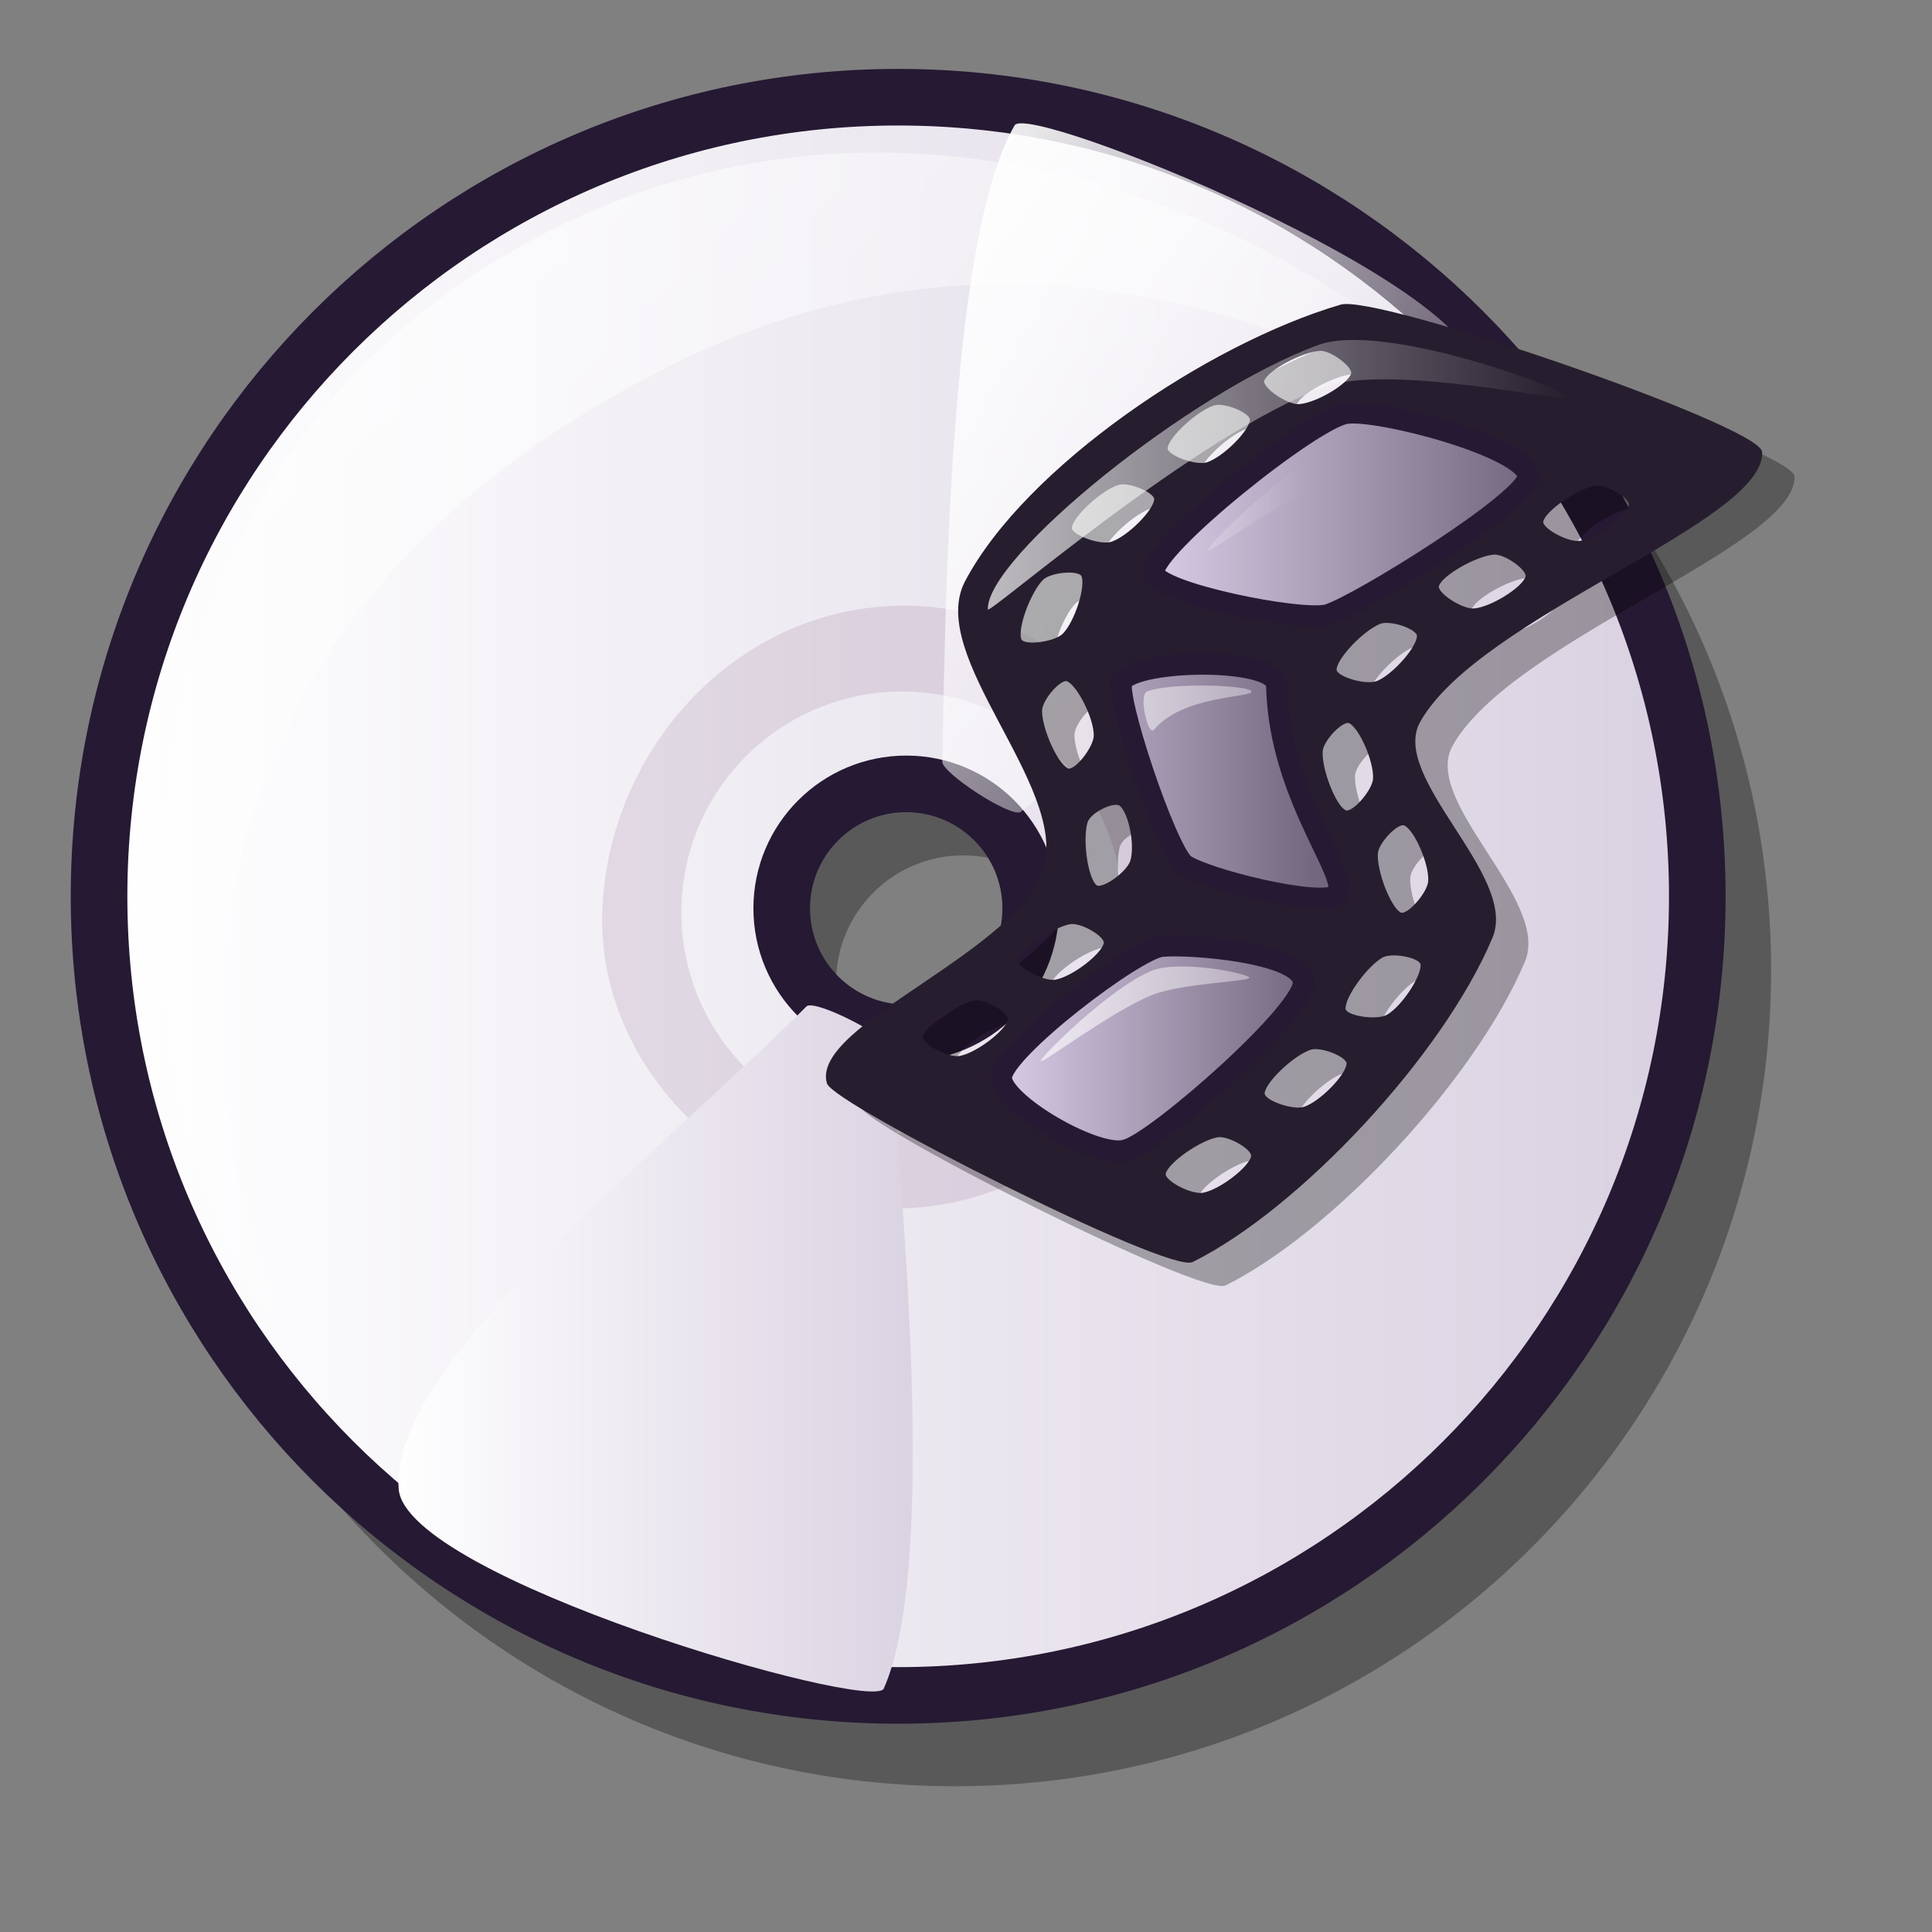 <?xml version="1.0" encoding="UTF-8" standalone="no"?>
<!DOCTYPE svg PUBLIC "-//W3C//DTD SVG 20010904//EN"
"http://www.w3.org/TR/2001/REC-SVG-20010904/DTD/svg10.dtd">
<!-- Created with Inkscape (http://www.inkscape.org/) -->
<svg
   id="svg1"
   sodipodi:version="0.32"
   inkscape:version="0.37"
   width="48pt"
   height="48pt"
   sodipodi:docbase="/home/tom"
   sodipodi:docname="dvd_umount.svg"
   xmlns="http://www.w3.org/2000/svg"
   xmlns:inkscape="http://www.inkscape.org/namespaces/inkscape"
   xmlns:sodipodi="http://sodipodi.sourceforge.net/DTD/sodipodi-0.dtd"
   xmlns:xlink="http://www.w3.org/1999/xlink">
  <rect width="100%" height="100%" fill="#808080" stroke="none"/>
  <defs
     id="defs3">
    <linearGradient
       id="linearGradient916">
      <stop
         style="stop-color:#cccccc;stop-opacity:1;"
         offset="0"
         id="stop917" />
      <stop
         style="stop-color:#7f7f7f;stop-opacity:1;"
         offset="1"
         id="stop918" />
    </linearGradient>
    <linearGradient
       id="linearGradient866">
      <stop
         style="stop-color:#ffffff;stop-opacity:1;"
         offset="0"
         id="stop867" />
      <stop
         style="stop-color:#d9d1e1;stop-opacity:1;"
         offset="1"
         id="stop868" />
    </linearGradient>
    <linearGradient
       id="linearGradient584">
      <stop
         style="stop-color:#ffffff;stop-opacity:1;"
         offset="0"
         id="stop585" />
      <stop
         style="stop-color:#ffffff;stop-opacity:0;"
         offset="1"
         id="stop586" />
    </linearGradient>
    <linearGradient
       id="linearGradient578">
      <stop
         style="stop-color:#d9cce6;stop-opacity:1;"
         offset="0"
         id="stop579" />
      <stop
         style="stop-color:#73667f;stop-opacity:1;"
         offset="1"
         id="stop580" />
    </linearGradient>
    <linearGradient
       xlink:href="#linearGradient584"
       id="linearGradient581"
       y2="0.977"
       x2="0.968"
       y1="0"
       x1="0.006" />
    <linearGradient
       xlink:href="#linearGradient584"
       id="linearGradient583"
       y2="1.031"
       x2="0.977"
       y1="0.023"
       x1="-0.031" />
    <linearGradient
       xlink:href="#linearGradient866"
       id="linearGradient860"
       x1="-0"
       y1="-0"
       x2="1"
       y2="-0" />
    <linearGradient
       xlink:href="#linearGradient866"
       id="linearGradient861"
       x1="0"
       y1="0"
       x2="1"
       y2="0" />
    <linearGradient
       xlink:href="#linearGradient578"
       id="linearGradient862"
       x1="-0"
       y1="-0"
       x2="1"
       y2="-0" />
    <linearGradient
       xlink:href="#linearGradient578"
       id="linearGradient869"
       x1="-0.437"
       y1="1.512"
       x2="0.665"
       y2="1.512"
       gradientTransform="scale(1.257,0.795)" />
    <linearGradient
       xlink:href="#linearGradient584"
       id="linearGradient915"
       x1="-0.942"
       y1="3.422"
       x2="0.437"
       y2="3.422"
       gradientTransform="scale(0.768,1.303)" />
    <linearGradient
       xlink:href="#linearGradient578"
       id="linearGradient776"
       x1="0"
       y1="-0"
       x2="1"
       y2="-0" />
    <linearGradient
       xlink:href="#linearGradient584"
       id="linearGradient777"
       x1="0"
       y1="-0"
       x2="1"
       y2="-0" />
    <linearGradient
       xlink:href="#linearGradient584"
       id="linearGradient778"
       x1="-0.255"
       y1="-6.534"
       x2="2.557"
       y2="-6.534"
       gradientTransform="scale(0.99,1.01)" />
    <linearGradient
       xlink:href="#linearGradient584"
       id="linearGradient779"
       x1="-1.522"
       y1="-7.277"
       x2="4.155"
       y2="-7.277"
       gradientTransform="scale(0.948,1.054)" />
  </defs>
  <sodipodi:namedview
     id="base"
     pagecolor="#ffffff"
     bordercolor="#666666"
     borderopacity="1.0"
     inkscape:pageopacity="0.0"
     inkscape:pageshadow="2"
     inkscape:zoom="7.97947193"
     inkscape:cx="26.4570186"
     inkscape:cy="23.7684983"
     inkscape:window-width="1018"
     inkscape:window-height="711"
     inkscape:window-x="0"
     inkscape:window-y="30" />
  <path
     d="M 36.119 32.546 C 36.119 34.871 34.232 36.758 31.908 36.758 C 29.583 36.758 27.696 34.871 27.696 32.546 C 27.696 30.222 29.583 28.335 31.908 28.335 C 34.232 28.335 36.119 30.222 36.119 32.546 z M 58.67 32.139 C 58.67 47.061 46.558 59.172 31.636 59.172 C 16.713 59.172 4.602 47.061 4.602 32.139 C 4.602 17.216 16.713 5.105 31.636 5.105 C 46.558 5.105 58.67 17.216 58.67 32.139 z "
     style="font-size:12;opacity:0.303;fill-rule:evenodd;stroke-width:12.5;"
     id="path782" />
  <path
     d="M 34.143 30.091 C 34.143 32.367 32.295 34.214 30.019 34.214 C 27.743 34.214 25.895 32.367 25.895 30.091 C 25.895 27.814 27.743 25.967 30.019 25.967 C 32.295 25.967 34.143 27.814 34.143 30.091 z M 56.225 29.691 C 56.225 44.304 44.365 56.163 29.753 56.163 C 15.14 56.163 3.281 44.304 3.281 29.691 C 3.281 15.079 15.14 3.22 29.753 3.22 C 44.365 3.22 56.225 15.079 56.225 29.691 z "
     style="font-size:12;fill:url(#linearGradient860);fill-rule:evenodd;stroke:#261933;stroke-width:1.875;stroke-dasharray:none;"
     id="path773" />
  <path
     d="M 9.001 43.393 C 4.12 37.982 1.022 15.522 19.111 7.21 C 33.788 0.525 48.149 11.238 49.174 14.261 C 49.477 15.112 36.93 4.505 21.905 12.265 C -0.145 23.553 9.601 44.077 9.001 43.393 z "
     style="font-size:12;opacity:0.7;fill-rule:evenodd;stroke:none;stroke-width:0.078pt;fill:url(#linearGradient581);"
     id="path774" />
  <path
     d="M 39.821 30.279 C 39.821 35.465 34.975 39.857 29.98 40.026 C 24.418 40.026 19.766 35.371 19.951 30.185 C 20.142 24.81 24.418 20.061 29.98 20.061 C 35.166 20.061 40.016 24.908 39.821 30.279 z M 37.202 30.223 C 37.202 34.262 33.925 37.54 29.886 37.54 C 25.847 37.54 22.57 34.262 22.57 30.223 C 22.57 26.185 25.847 22.907 29.886 22.907 C 33.925 22.907 37.202 26.185 37.202 30.223 z "
     style="font-size:12;opacity:0.101;fill:#3f003f;fill-rule:evenodd;stroke-width:1pt;"
     id="path779" />
  <path
     d="M 31.216 25.235 C 31.211 25.612 33.486 27.095 33.81 26.898 C 38.868 22.773 48.783 16.593 48.908 12.398 C 48.995 9.434 34.086 3.39 33.611 4.151 C 31.563 7.716 31.33 18.518 31.216 25.235 z "
     style="font-size:12;fill:url(#linearGradient583);fill-rule:evenodd;stroke-width:1pt;"
     id="path780" />
  <path
     d="M 29.473 34.718 C 29.439 34.342 27.022 33.103 26.721 33.333 C 22.117 37.96 12.896 45.133 13.206 49.319 C 13.427 52.276 28.882 56.743 29.276 55.937 C 30.943 52.179 30.056 41.41 29.473 34.718 z "
     style="font-size:12;fill:url(#linearGradient861);fill-rule:evenodd;stroke-width:1pt;"
     id="path781" />
  <path
     d="M 28.52 36.678 C 27.969 34.776 34.939 32.322 35.708 29.53 C 36.464 26.785 31.808 22.51 33.094 20.068 C 35.075 16.308 41.103 12.218 45.511 10.922 C 46.649 10.555 59.287 14.886 59.446 15.771 C 59.561 18.073 50.062 21.207 48.118 24.707 C 47.085 26.569 51.375 29.81 50.515 31.855 C 48.87 35.767 44.12 40.832 40.603 42.579 C 39.879 42.992 28.752 37.373 28.52 36.678 z M 52.197 18.063 C 52.133 18.316 53.06 18.817 53.458 18.745 C 54.022 18.642 54.987 17.919 55.085 17.54 C 55.148 17.291 54.311 16.792 53.94 16.859 C 53.348 16.966 52.293 17.688 52.197 18.063 z M 48.74 20.2 C 48.655 20.446 49.537 21.023 49.939 20.984 C 50.51 20.929 51.533 20.29 51.661 19.919 C 51.745 19.677 50.952 19.11 50.577 19.146 C 49.979 19.203 48.867 19.833 48.74 20.2 z M 45.349 22.977 C 45.338 23.238 46.348 23.538 46.722 23.386 C 47.254 23.17 48.051 22.265 48.068 21.874 C 48.079 21.617 47.157 21.3 46.808 21.442 C 46.251 21.668 45.366 22.59 45.349 22.977 z M 45.661 27.666 C 45.893 27.786 46.592 26.998 46.613 26.595 C 46.643 26.022 46.16 24.917 45.812 24.735 C 45.584 24.616 44.907 25.318 44.888 25.694 C 44.857 26.294 45.318 27.486 45.661 27.666 z M 47.489 31.053 C 47.721 31.173 48.42 30.385 48.441 29.982 C 48.471 29.409 47.987 28.304 47.64 28.122 C 47.412 28.003 46.735 28.705 46.716 29.081 C 46.685 29.681 47.146 30.873 47.489 31.053 z M 45.649 34.225 C 45.674 34.485 46.716 34.64 47.066 34.437 C 47.562 34.149 48.224 33.141 48.186 32.751 C 48.161 32.495 47.204 32.311 46.878 32.5 C 46.358 32.802 45.611 33.839 45.649 34.225 z M 42.966 37.012 C 42.941 37.272 43.935 37.622 44.317 37.489 C 44.859 37.299 45.699 36.435 45.735 36.044 C 45.759 35.789 44.854 35.427 44.498 35.551 C 43.931 35.749 43.002 36.627 42.966 37.012 z M 39.691 39.672 C 39.629 39.926 40.562 40.416 40.959 40.339 C 41.522 40.231 42.479 39.497 42.572 39.116 C 42.633 38.866 41.79 38.377 41.42 38.448 C 40.829 38.562 39.783 39.295 39.691 39.672 z M 42.956 13.4 C 42.864 13.644 43.73 14.244 44.133 14.216 C 44.706 14.176 45.745 13.564 45.883 13.197 C 45.974 12.957 45.196 12.369 44.82 12.395 C 44.22 12.436 43.093 13.037 42.956 13.4 z M 39.751 15.643 C 39.722 15.903 40.711 16.268 41.094 16.14 C 41.639 15.959 42.492 15.107 42.535 14.717 C 42.563 14.462 41.663 14.086 41.306 14.205 C 40.735 14.395 39.793 15.258 39.751 15.643 z M 36.579 18.277 C 36.55 18.537 37.539 18.902 37.922 18.774 C 38.467 18.593 39.32 17.741 39.363 17.352 C 39.391 17.096 38.491 16.721 38.134 16.84 C 37.563 17.029 36.621 17.892 36.579 18.277 z M 34.909 21.987 C 35.003 22.23 36.049 22.099 36.33 21.809 C 36.73 21.397 37.095 20.248 36.953 19.882 C 36.86 19.643 35.889 19.724 35.626 19.994 C 35.207 20.425 34.769 21.625 34.909 21.987 z M 36.466 26.28 C 36.704 26.389 37.362 25.566 37.362 25.162 C 37.361 24.588 36.822 23.509 36.466 23.346 C 36.232 23.239 35.592 23.974 35.592 24.351 C 35.592 24.952 36.114 26.119 36.466 26.28 z M 37.403 30.142 C 37.601 30.312 38.461 29.704 38.573 29.315 C 38.732 28.764 38.512 27.73 38.215 27.474 C 38.02 27.307 37.201 27.684 37.097 28.046 C 36.931 28.624 37.109 29.889 37.403 30.142 z M 34.809 32.612 C 34.748 32.866 35.68 33.356 36.077 33.28 C 36.641 33.171 37.598 32.437 37.69 32.056 C 37.751 31.807 36.908 31.317 36.538 31.389 C 35.948 31.503 34.901 32.236 34.809 32.612 z M 31.638 35.139 C 31.576 35.393 32.508 35.883 32.905 35.806 C 33.469 35.698 34.426 34.964 34.518 34.583 C 34.579 34.333 33.736 33.844 33.366 33.915 C 32.776 34.029 31.729 34.762 31.638 35.139 z "
     style="font-size:12;opacity:0.303;fill-rule:evenodd;stroke-width:1.25;"
     id="path738" />
  <path
     d="M 27.419 35.878 C 26.868 33.975 33.839 31.521 34.608 28.729 C 35.363 25.984 30.707 21.71 31.994 19.267 C 33.974 15.507 40.003 11.417 44.41 10.121 C 45.548 9.754 58.186 14.085 58.345 14.97 C 58.461 17.272 48.961 20.407 47.018 23.906 C 45.984 25.768 50.274 29.01 49.414 31.055 C 47.769 34.967 43.019 40.032 39.503 41.778 C 38.778 42.192 27.651 36.573 27.419 35.878 z M 51.097 17.263 C 51.032 17.516 51.959 18.016 52.357 17.944 C 52.922 17.842 53.887 17.119 53.984 16.739 C 54.047 16.49 53.21 15.991 52.839 16.059 C 52.248 16.166 51.193 16.887 51.097 17.263 z M 47.64 19.399 C 47.554 19.646 48.436 20.222 48.838 20.184 C 49.41 20.129 50.432 19.489 50.56 19.119 C 50.645 18.876 49.852 18.309 49.476 18.345 C 48.878 18.402 47.767 19.033 47.64 19.399 z M 44.248 22.177 C 44.237 22.437 45.247 22.738 45.621 22.586 C 46.153 22.37 46.95 21.465 46.967 21.073 C 46.978 20.816 46.056 20.5 45.707 20.641 C 45.15 20.867 44.265 21.789 44.248 22.177 z M 44.561 26.865 C 44.792 26.986 45.492 26.198 45.512 25.794 C 45.542 25.221 45.059 24.116 44.711 23.935 C 44.484 23.816 43.806 24.517 43.787 24.893 C 43.756 25.494 44.217 26.686 44.561 26.865 z M 46.388 30.252 C 46.62 30.373 47.32 29.585 47.34 29.181 C 47.37 28.608 46.887 27.503 46.539 27.322 C 46.312 27.203 45.634 27.904 45.615 28.28 C 45.584 28.881 46.045 30.073 46.388 30.252 z M 44.548 33.424 C 44.573 33.684 45.616 33.84 45.965 33.637 C 46.461 33.348 47.123 32.34 47.085 31.95 C 47.06 31.694 46.103 31.51 45.777 31.699 C 45.257 32.002 44.511 33.038 44.548 33.424 z M 41.865 36.212 C 41.841 36.472 42.835 36.822 43.216 36.688 C 43.758 36.499 44.598 35.634 44.635 35.244 C 44.659 34.988 43.753 34.626 43.398 34.751 C 42.83 34.949 41.901 35.826 41.865 36.212 z M 38.59 38.871 C 38.529 39.125 39.461 39.615 39.858 39.539 C 40.422 39.43 41.379 38.696 41.471 38.315 C 41.532 38.066 40.689 37.576 40.319 37.648 C 39.729 37.762 38.682 38.495 38.59 38.871 z M 41.855 12.599 C 41.763 12.843 42.63 13.443 43.033 13.415 C 43.605 13.376 44.644 12.763 44.782 12.396 C 44.873 12.156 44.095 11.568 43.719 11.594 C 43.12 11.636 41.992 12.236 41.855 12.599 z M 38.65 14.842 C 38.622 15.102 39.61 15.467 39.994 15.34 C 40.538 15.158 41.392 14.306 41.434 13.917 C 41.462 13.661 40.563 13.286 40.205 13.405 C 39.634 13.594 38.692 14.457 38.65 14.842 z M 35.478 17.477 C 35.45 17.736 36.438 18.101 36.822 17.974 C 37.366 17.793 38.22 16.941 38.262 16.551 C 38.29 16.296 37.391 15.92 37.033 16.039 C 36.462 16.229 35.52 17.091 35.478 17.477 z M 33.808 21.186 C 33.903 21.43 34.948 21.298 35.23 21.008 C 35.63 20.597 35.994 19.447 35.853 19.082 C 35.76 18.842 34.788 18.923 34.526 19.194 C 34.107 19.625 33.668 20.825 33.808 21.186 z M 35.365 25.48 C 35.603 25.588 36.261 24.765 36.261 24.361 C 36.261 23.787 35.721 22.709 35.365 22.546 C 35.131 22.439 34.491 23.174 34.491 23.551 C 34.491 24.152 35.013 25.318 35.365 25.48 z M 36.302 29.341 C 36.5 29.512 37.36 28.903 37.472 28.515 C 37.631 27.963 37.411 26.93 37.114 26.674 C 36.92 26.506 36.101 26.883 35.996 27.246 C 35.83 27.823 36.008 29.089 36.302 29.341 z M 33.709 31.812 C 33.647 32.065 34.58 32.556 34.976 32.479 C 35.54 32.37 36.497 31.636 36.59 31.256 C 36.65 31.006 35.807 30.517 35.437 30.588 C 34.847 30.702 33.8 31.435 33.709 31.812 z M 30.537 34.338 C 30.475 34.592 31.408 35.083 31.804 35.006 C 32.368 34.897 33.325 34.163 33.418 33.782 C 33.479 33.533 32.635 33.043 32.265 33.115 C 31.675 33.229 30.629 33.962 30.537 34.338 z "
     style="font-size:12;fill:#261e2e;fill-rule:evenodd;stroke:#261e2e;stroke-width:0.056;"
     id="path737" />
  <path
     d="M 33.172 35.683 C 33.218 34.774 37.616 31.424 38.487 31.345 C 39.383 31.254 43.105 31.538 43.171 32.514 C 43.355 33.408 38.287 37.849 37.317 38.09 C 36.38 38.43 33.124 36.533 33.172 35.683 z "
     style="font-size:12;fill:url(#linearGradient862);fill-rule:evenodd;stroke:#261933;stroke-width:0.705;"
     id="path648" />
  <path
     d="M 39.231 28.641 C 39.944 29.134 43.708 30.064 44.266 29.657 C 44.87 29.133 42.366 26.454 42.293 22.694 C 42.275 21.757 37.706 21.823 37.169 22.554 C 36.891 22.977 38.609 28.13 39.231 28.641 z "
     style="font-size:12;fill:url(#linearGradient869);fill-rule:evenodd;stroke:#261933;stroke-width:0.705;"
     id="path649" />
  <path
     d="M 38.22 18.975 C 38.302 19.646 43.084 20.604 43.976 20.371 C 44.988 20.077 50.719 16.519 50.625 15.764 C 50.522 14.805 45.688 13.533 44.601 13.688 C 43.5 13.83 38.106 18.154 38.22 18.975 z "
     style="font-size:12;fill:url(#linearGradient776);fill-rule:evenodd;stroke:#261933;stroke-width:0.708;"
     id="path650" />
  <path
     d="M 34.47 35.152 C 34.47 35.011 36.787 32.705 38.158 32.156 C 39.092 31.783 41.385 32.253 41.385 32.387 C 41.385 32.522 39.156 32.563 38.158 32.963 C 36.852 33.485 34.47 35.28 34.47 35.152 z "
     style="font-size:12;opacity:0.7;fill:url(#linearGradient778);fill-rule:evenodd;stroke:none;stroke-width:0.063pt;"
     id="path656" />
  <path
     d="M 38.229 24.173 C 38.032 24.416 37.706 23.02 37.998 22.906 C 38.782 22.598 41.417 22.695 41.455 22.906 C 41.494 23.117 39.184 23.021 38.229 24.173 z "
     style="font-size:12;opacity:0.7;fill:url(#linearGradient779);fill-rule:evenodd;stroke:none;stroke-width:0.063pt;"
     id="path657" />
  <path
     d="M 40.007 18.225 C 40.028 18.021 42.985 15.049 44.732 14.537 C 46.135 14.127 49.476 15.268 49.457 15.459 C 49.438 15.652 46.127 15.248 44.617 15.69 C 42.977 16.17 39.989 18.405 40.007 18.225 z "
     style="font-size:12;opacity:0.7;fill:url(#linearGradient915);fill-rule:evenodd;stroke:none;stroke-width:0.063pt;"
     id="path658" />
  <path
     d="M 32.722 20.187 C 32.683 18.453 39.429 12.978 43.67 11.428 C 45.844 10.634 51.928 12.919 51.967 13.157 C 52.005 13.38 46.043 12.029 43.9 12.811 C 39.628 14.372 32.711 20.415 32.722 20.187 z "
     style="font-size:12;opacity:0.7;fill:url(#linearGradient777);fill-rule:evenodd;stroke:none;stroke-width:0.063pt;"
     id="path655" />
</svg>

